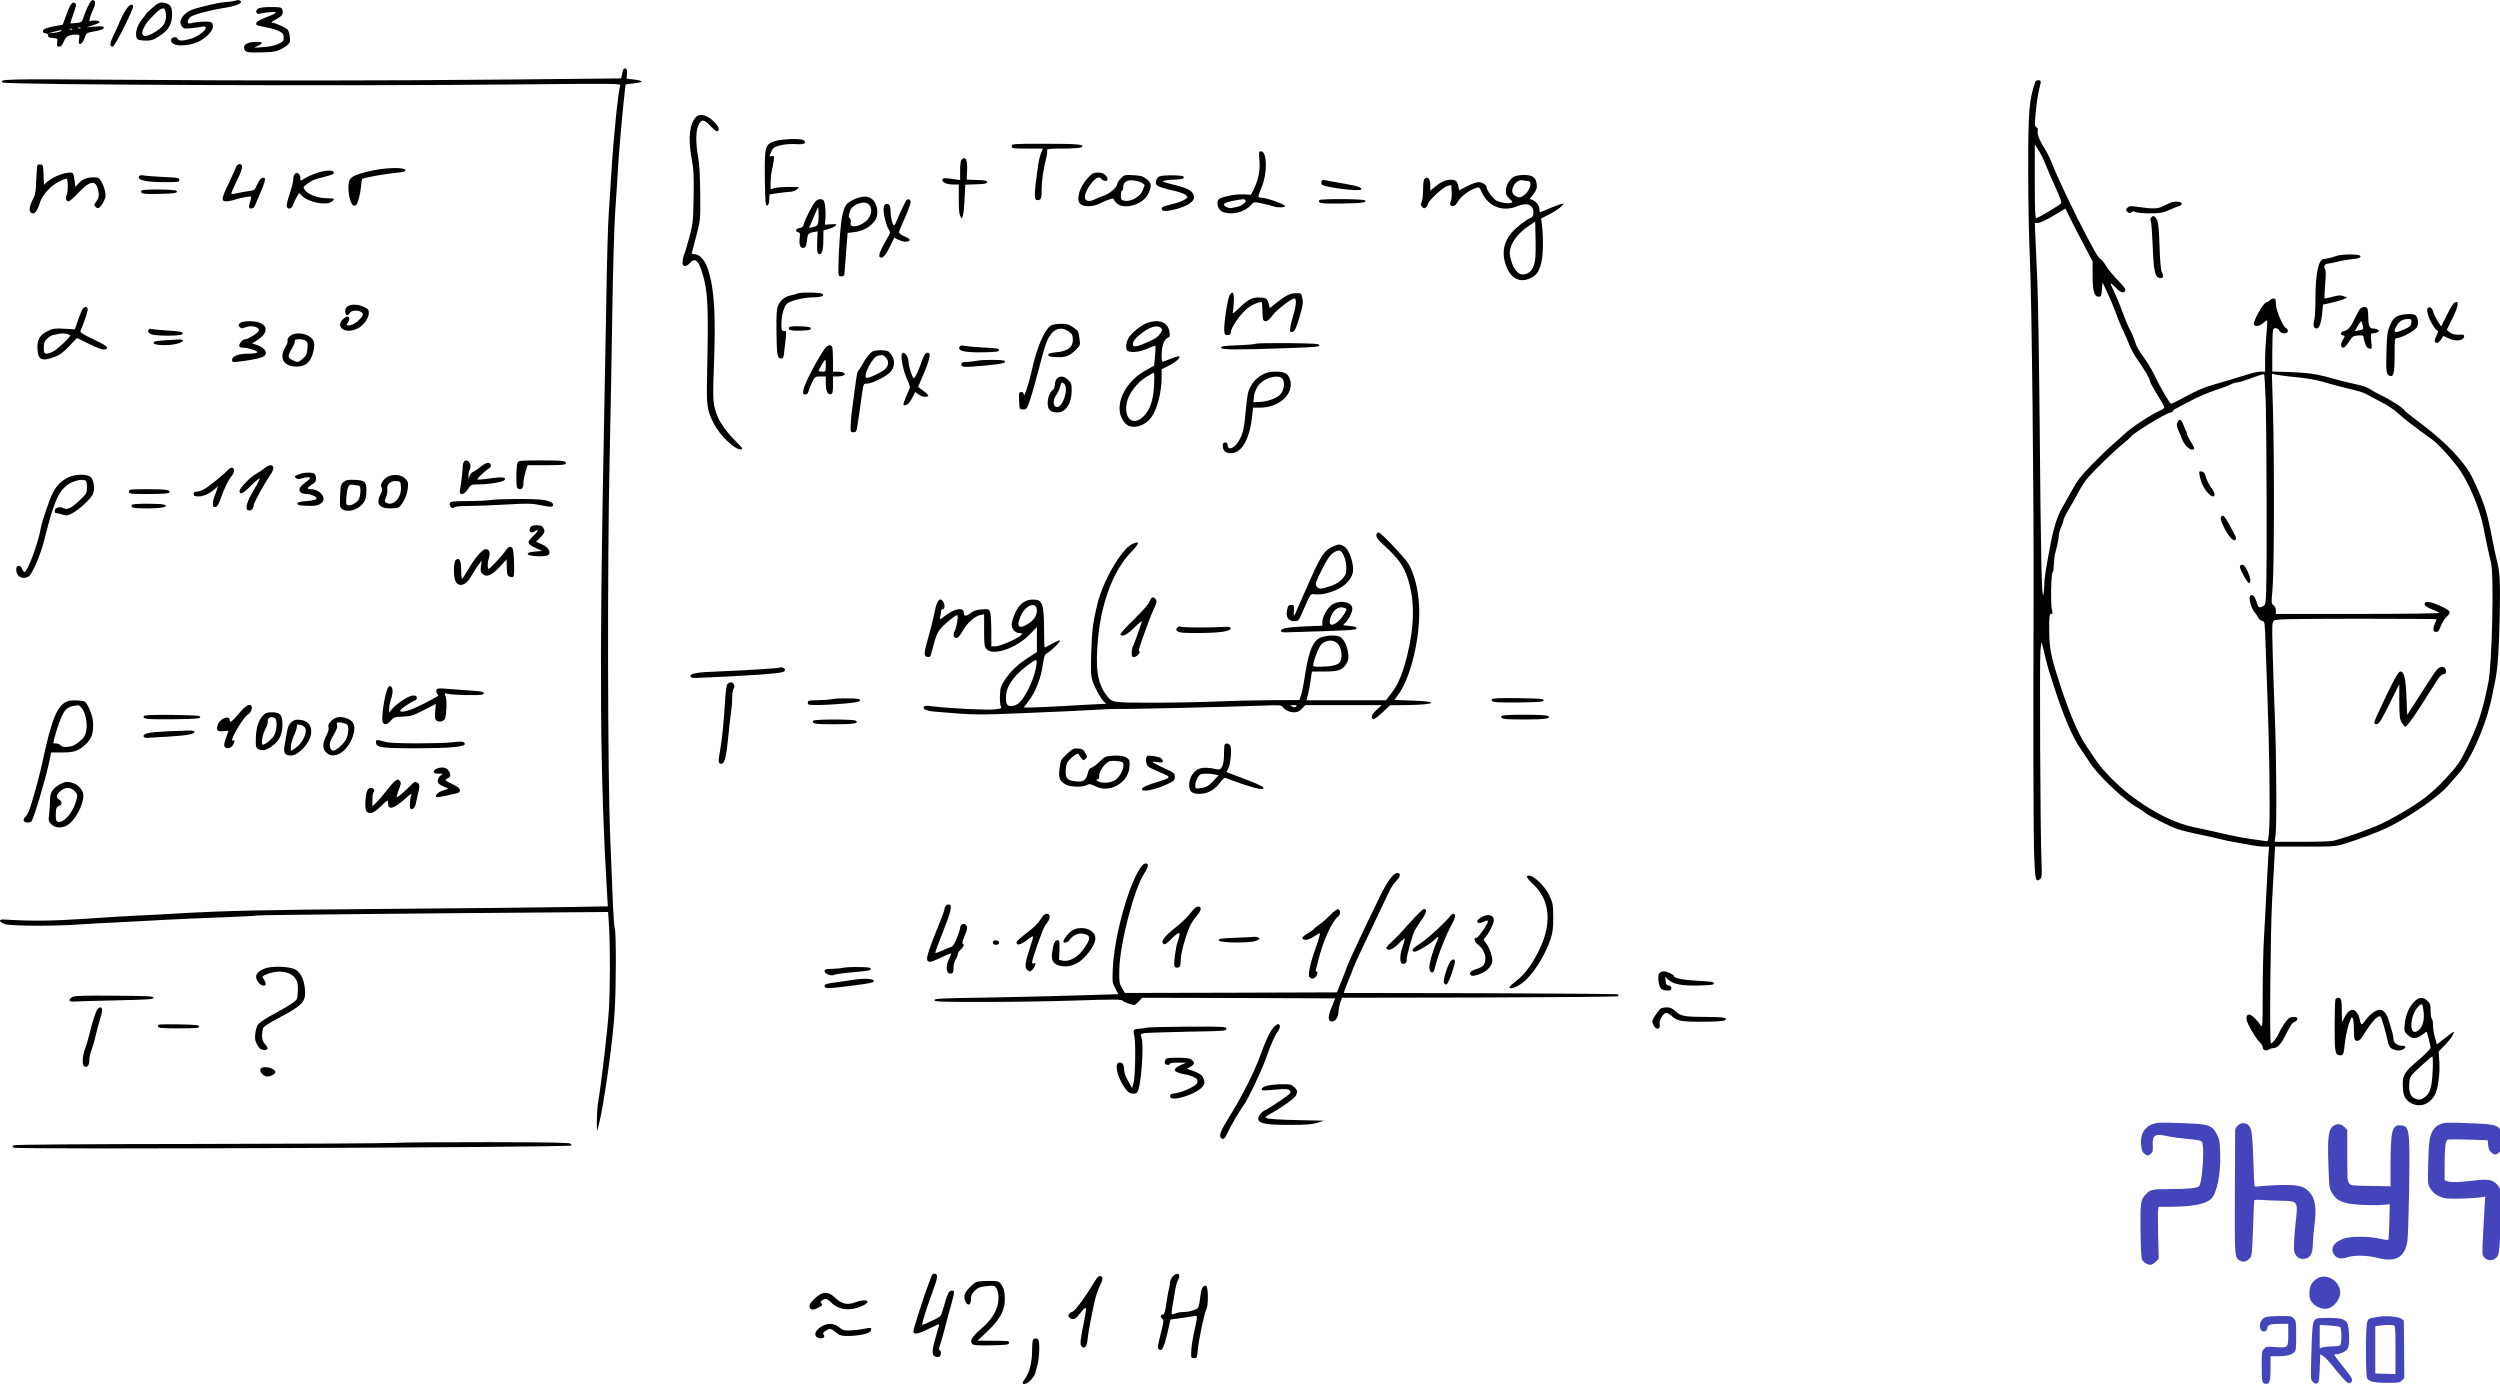 <svg height="1153.872pt" preserveAspectRatio="xMidYMid meet" viewBox="0 0 2084.367 1153.872" width="2084.367pt" xmlns="http://www.w3.org/2000/svg"><g transform="matrix(.1 0 0 -.1 -38.5 1183.872)"><path d="m1143 11828c-16-20-48-89-62-134-13-40-16-42-60-47-25-3-47-4-49-3-1 2 10 37 25 79 20 54 25 79 17 87-22 22-44-4-74-89l-32-88-69-13c-38-7-77-19-86-25-19-14-9-35 16-35 12 0 18-7 17-17-1-14 8-19 39-21 40-3 41-4 37-37-4-30-1-35 17-35 15 0 26 11 37 41 18 44 43 59 100 59 34 0 34 0 28-40-10-63 29-45 51 24 9 28 16 32 71 42 66 12 84 19 84 36 0 7-23 9-72 5l-73-6 50 15c28 9 54 20 59 24 12 12-37 23-65 15-20-7-21-5-15 21 4 16 16 48 27 72 21 45 22 73 3 79-6 2-16-2-21-9zm-86-224c-3-3-12-4-19-1-8 3-5 6 6 6 11 1 17-2 13-5zm-70-10c-3-3-12-4-19-1-8 3-5 6 6 6 11 1 17-2 13-5zm-93-14c-5-5-32-12-59-15l-50-5 50 14c64 18 71 18 59 6z"/><path d="m2335 11830c-16-4-49-8-73-9-23 0-99-15-169-33-107-26-133-37-165-66-41-37-49-73-25-106 12-16 23-18 73-13 32 4 74 9 92 13 81 16-3-75-94-101-67-19-100-19-108 1s-50 15-54-7c-9-48 80-64 189-33 77 22 159 95 159 142 0 26-5 33-26 38-27 7-122 0-161-12-32-9-31 28 2 54 27 21 164 57 293 77 88 14 146 40 121 56-8 5-16 8-19 8-3-1-18-5-35-9z"/><path d="m1657 11775c-31-26-57-51-57-55s-12-20-26-36c-49-55-71-143-42-172 7-7 37-12 68-12 48 0 64 5 117 40 75 49 103 99 103 182 0 63-17 85-71 94-30 5-42 0-92-41zm111-54c5-64-13-97-79-142-95-64-145-49-103 32 18 36 35 57 94 115s84 57 88-5z"/><path d="m1431 11752c-17-26-37-66-45-87-8-22-31-73-51-114-36-73-39-101-10-101 18 0 180 324 170 340-13 21-34 8-64-38z"/><path d="m2535 11766c-26-19-13-51 18-41 12 4 49 9 82 12 76 7 66-6-35-44-48-19-76-35-78-46-4-19-2-20 87-37 36-6 82-20 103-31 32-17 38-24 38-52 0-29-5-36-44-54-28-14-73-24-127-27-84-7-84-7-46 10 49 21 47 34-7 34-65 0-106-17-106-45 0-41 21-47 147-43 106 3 123 7 171 32 30 16 57 39 62 51 8 22 0 81-15 105-9 15-108 60-133 60-9 1 4 12 30 25 54 29 69 50 57 83-8 20-14 22-97 22-58 0-94-5-107-14z"/><path d="m5573 11228-9-43-899-9c-1133-11-2134-11-3315-2-911 7-985 5-941-23 32-20 2870-31 4315-16 806 8 839 7 832-10-17-46-59-461-76-760-6-104-15-246-20-315-6-69-15-395-20-725-6-330-15-816-20-1080-39-1992-33-2834 26-3852l7-111-349-6c-192-4-857-10-1479-15-1056-8-1366-15-1790-40-93-6-231-13-305-16s-272-15-439-27c-278-18-445-20-666-6-28 2-40-1-40-10 0-8 18-20 40-28 48-16 400-19 620-3 77 5 232 14 345 19 113 6 282 14 375 20 94 5 302 14 464 20 161 6 297 13 302 16 8 4 1393 18 2799 28l125 1 7-105c11-179 11-526-1-718-10-156-59-581-91-777-5-33-9-98-9-145l1-85 14 50c41 150 120 709 134 955 12 206 13 645 1 686-5 16-11 99-15 184-3 85-14 342-23 570-22 519-25 2299-5 3175 7 319 17 861 22 1205s16 722 24 840 18 265 21 325c7 135 31 414 50 596 8 75 15 138 15 141s32 9 70 12c39 4 68 11 65 16s-33 12-66 16l-60 7 3 41c2 31-1 41-14 44-13 2-19-7-25-40z"/><path d="m17355 11158c-53-152-60-240-60-743 0-242 6-570 14-730 16-356 34-2019 31-2860-4-1040-2-1920 5-2123 7-202 13-223 51-191 13 10 14 32 10 138-10 219-17 1693-9 1766l8 70 12-40c6-22 17-65 23-95 7-30 20-80 30-110s30-93 45-140c71-225 153-415 217-505 16-22 50-74 77-115 70-108 284-311 396-374 28-16 59-37 70-47 26-23 206-113 265-133 25-8 79-22 120-31 88-18 240-52 290-65 19-4 67-13 105-20 39-6 92-15 118-21 27-5 67-9 89-9h41l-7-97c-3-54-10-188-16-298-5-110-14-279-20-375-5-96-10-303-10-460 0-268-1-283-17-260-30 46-77 90-94 90-30 0-32-36-6-88 34-67 71-124 96-146 11-11 21-28 21-38 0-24 27-34 51-20 10 7 27 12 37 12 31 0 62 30 92 89 56 109 63 119 86 130 32 14 31 41 0 41-13 0-31-3-40-6-19-7-70-81-92-132-16-38-51-82-66-82-12 0-3 931 10 1180 6 102 14 247 18 323l7 137h250c242 0 254 1 336 26 105 32 278 97 346 130 194 93 445 269 521 364 16 19 51 60 79 91 90 99 211 364 263 579 10 42 15 65 42 200 21 104 32 285 37 570 4 274 1 328-27 435-8 32-18 80-51 245-30 156-68 266-151 436-62 128-214 289-415 441-84 63-153 118-153 122 0 13-113 86-185 120-38 19-83 43-98 54-28 19-57 29-142 47-54 12-111 26-160 40-143 41-214 51-377 57l-138 4v162c0 89 3 172 6 183 7 26 39 22 55-7 14-26 69-26 69 0 0 10-7 21-15 24-26 10-85 150-85 201 0 38-3 46-19 46-10 0-24-7-31-15s-18-15-26-15c-26 0-116-159-107-187 8-21 48-14 78 13 15 14 29 23 32 21 2-3 0-56-6-118-6-63-11-158-11-211v-98h-34c-18 0-58-7-87-16-30-9-97-29-149-45s-128-38-169-50c-77-22-130-45-264-118-43-24-80-41-83-39-18 19-92 145-123 212-21 45-58 111-82 145-71 101-78 113-95 166-9 28-27 70-41 95s-43 95-65 155c-22 61-54 136-70 169-16 32-28 60-26 62 3 2 22-14 43-36 41-42 69-51 79-23 5 11-13 35-59 82-36 36-82 91-101 123-20 32-41 58-49 58-26 0-326 598-416 830-7 19-26 55-41 80-49 78-70 130-64 155 4 16 1 27-10 33-14 8-16 21-10 83 9 107 22 198 35 244 15 56 14 65-9 65-11 0-23-6-25-12zm86-693c15-38 52-124 82-190 38-82 52-124 46-132-15-17-192-123-207-123-9 0-12 71-12 308v307l32-50c17-27 44-81 59-120zm329-688 62-118v-107c-1-132 13-187 48-187 23 0 25 4 30 60l5 59 42-89c23-50 56-128 73-175 16-47 43-112 60-145 16-33 38-85 50-116 11-30 45-90 75-132 55-78 95-148 95-167 0-6 19-41 41-78 59-96 79-131 79-141 0-5-17-17-37-26-88-41-239-141-298-197-16-16-59-54-95-85s-115-108-176-170c-91-94-121-131-163-211-29-53-66-119-82-146-41-67-72-166-102-326-37-197-47-261-48-321-1-30-4-65-8-79-13-43-21 323-30 1385-5 561-14 1115-20 1230-5 116-12 272-15 348l-6 137h28c15 0 70 26 127 60l100 60 51-103c28-56 79-155 114-220zm1505-1279c8-243 11-1403 4-1588-4-109-5-115-29-127-31-15-37-11-51 38-13 43-32 64-49 54-22-14 1-106 38-148 8-9 20-27 26-40 6-12 21-23 33-25 20-3 21-10 27-195 4-106 11-307 16-447 15-395 23-941 15-1076-7-116-8-121-28-118-187 25-234 33-447 83-47 10-112 25-145 31-171 35-351 125-549 277-93 71-223 203-271 276-26 39-61 90-76 112-81 114-169 328-268 651-39 128-51 206-51 337 0 110 2 127 16 127 13 0 15 6 8 28-14 49-9 322 7 322 3 0 7 28 8 63 1 34 6 76 11 92 16 57 30 125 30 149 0 14 9 45 20 71s20 53 20 61 19 45 41 82c23 37 60 103 83 147s58 98 77 119c66 75 225 229 287 278 34 28 65 55 70 62 18 32 304 206 337 206 8 0 15 4 15 9s12 16 28 24c15 7 70 37 124 65 53 29 143 67 200 86 56 19 117 41 133 50 17 9 40 16 52 16s53 12 90 26c59 22 113 40 134 43 4 1 10-99 14-221zm205 201c159-15 213-25 355-67 39-11 113-30 165-42s106-30 120-40c14-9 64-36 112-60s110-64 138-89c27-25 67-59 87-74 21-16 67-51 103-78s81-60 100-73c44-30 128-118 208-221 89-113 189-343 222-510 30-154 50-245 63-295 27-100 10-843-22-1005-49-241-84-348-182-550-48-100-73-137-144-215-100-112-181-182-290-254-100-65-266-156-325-177-25-9-70-27-100-39-56-22-187-65-250-81-19-5-138-9-263-9h-228l8 53c11 75 8 650-6 1002-7 165-15 407-18 538-6 226-5 238 13 252 16 12 122 14 687 15 367 0 667-2 667-4s-7-20-16-41c-18-43-13-65 14-65 14 0 24 14 37 48 9 26 30 60 46 75 45 43 39 53-55 96-79 36-126 41-126 13 0-13 17-25 58-42 31-12 61-27 67-31 5-5-296-9-678-9h-687v29c0 18-8 35-20 44-18 13-19 19-8 133 14 147 16 1051 4 1483l-9 314 34-8c19-4 72-11 119-16z"/><path d="m18539 8317c-8-19-6-33 9-68 11-24 25-58 31-75 16-41 57-84 81-84 27 0 25 11-10 67-16 26-30 53-30 60s-4 21-10 31c-5 9-16 34-24 55-17 43-32 47-47 14z"/><path d="m18725 7871c9-51 36-108 69-143 49-54 77-23 33 36-26 35-42 68-55 111-6 20-16 31-31 33-22 3-23 1-16-37z"/><path d="m18907 7534c-12-12-8-34 18-87 35-74 80-126 96-110 10 10 9 19-5 45-80 152-92 169-109 152z"/><path d="m19060 7113c0-24 65-139 76-136 18 4 14 42-11 97-18 40-31 56-45 56-12 0-20-7-20-17z"/><path d="m20719 6270c-18-10-41-44-175-254l-89-138-6 143c-6 162-20 219-50 219-17 0-40-40-120-204-54-112-99-212-99-221 0-11 7-15 23-13 18 2 38 35 104 168l82 165v-145c1-126 4-149 21-177 11-18 24-33 30-33 5 0 29 27 52 60 38 52 71 103 213 327 19 31 39 49 53 51 19 3 23 9 20 30-3 29-30 39-59 22z"/><path d="m6187 10862c-53-58-66-174-37-336 19-104 21-148 18-335-4-206-6-221-37-335-17-66-35-124-38-129-11-17-21-79-16-93 8-21 33-17 59 11 43 47 70 27 102-75 50-160 55-269 42-870-5-244 0-283 55-390 56-109 183-228 233-218 13 3 3 17-39 58-115 114-168 200-190 309-9 48-10 120-3 295 18 467 6 668-48 839-25 76-70 127-114 127-17 0-24 4-21 13 2 6 20 71 38 142 34 130 34 131 32 345-1 146-6 244-17 304-22 125-21 227 4 276 25 48 45 45 106-19 35-36 46-43 56-33 17 17-8 58-62 100-48 37-97 43-123 14z"/><path d="m6845 10662c-82-28-86-42-83-312 3-192 5-225 18-225 11 0 16 13 18 46l3 47 75 11c41 6 87 11 102 11s38 9 52 20c25 20 25 20-65 20-50 0-105-4-123-9l-32-10v57c0 31 4 73 9 92s12 57 16 84c6 46 5 48-14 43-25-6-25-2-3 42 15 30 25 36 77 49 34 8 89 12 127 9 68-4 90 7 65 32-17 17-183 12-242-7z"/><path d="m8820 10620c0-19 7-20 130-20h130l-15-37c-9-21-20-67-25-103-36-260-36-290-1-290 25 0 31 19 31 92 0 67 13 160 37 255 8 34 12 67 8 72-4 8 37 11 132 11 76 0 145 5 153 10 36 24-22 30-297 30-276 0-283 0-283-20z"/><path d="m10885 10571c-3-6-3-37 0-68 9-74-7-158-42-231l-28-57-65 3c-57 3-137-11-192-33-40-16-24-98 24-114 77-27 175-3 231 56 27 30 27 30 91 16 35-7 76-17 91-23 38-14 108-13 103 2-5 14-151 67-189 67-14 1-28 4-32 7-3 3 8 38 25 76 49 116 50 289 1 305-6 2-14-1-18-6zm-117-400c17-10-28-49-67-57-14-3-34-7-45-9-26-5-66 12-66 29 0 13 46 27 130 40 14 2 27 4 30 4 3 1 11-2 18-7z"/><path d="m8402 10508c-7-7-12-43-12-91v-80l-52 8c-82 12-92 11-96-6-4-21 39-39 93-39h44v-119c-1-77 3-126 11-142l13-23 10 24c5 14 12 78 14 142l6 117 91 3c73 2 91 6 91 18s-17 16-85 18l-85 3 3 75c5 89-13 125-46 92z"/><path d="m696 10458c-3-7-6-63-9-124-3-99-7-118-32-166-32-61-30-108 5-108 21 0 39 28 60 95 19 59 90 137 154 168 30 15 60 27 65 27 14 0 15-115 1-140-12-23-3-50 17-50 8 0 46 33 84 74 101 108 151 107 166-2 4-31 0-46-18-71-21-29-22-32-6-48 20-21 39-7 68 49 16 32 18 44 9 85-6 26-20 62-31 80-18 29-26 33-64 33-57 0-91-14-125-50l-27-29-6 50c-3 27-9 54-12 59-19 31-161-15-222-72l-22-21-3 84c-3 79-4 84-26 87-12 2-24-3-26-10z"/><path d="m2354 10448c-4-12-31-72-60-133-63-129-67-155-24-155 16 0 49 6 72 14 24 8 65 18 92 22 48 7 49 6 42-17-20-71-19-79 3-79 13 0 25 9 31 23 5 12 28 66 51 120 27 63 38 102 32 108-17 17-42-2-64-51-21-47-23-49-73-55-28-3-70-11-94-17-23-6-45-8-48-5s17 52 46 109c51 105 56 138 20 138-10 0-22-10-26-22z"/><path d="m3485 10416c-171-39-195-56-195-138 1-101 32-175 62-150 17 13 35 80 43 156 3 33 7 61 9 63 8 9 201 44 276 50 66 6 85 11 85 23 0 25-159 23-280-4z"/><path d="m3045 10402c-33-9-82-29-108-44l-47-27v23c0 13-7 29-15 36-22 19-45-5-45-46 0-19-14-74-30-123-17-49-28-96-24-105 11-28 42-19 53 17 6 17 20 47 31 64l19 33 24-24c53-53 198-83 245-50 35 24 27 30-40 30-73 0-158 32-182 70-15 22-14 24 17 47 45 34 62 41 150 62 58 15 77 23 75 35-4 21-51 22-123 2z"/><path d="m9457 10358c-70-75-103-182-66-219 27-27 106-26 161 2 62 31 118 50 118 38 0-5 11-21 25-34 59-59 218-13 262 75 33 67 30 94-14 127-30 23-48 28-109 31-71 4-75 3-104-26-16-17-30-38-30-47 0-25-62-81-106-95-21-7-56-21-78-32-49-25-86-18-86 18 0 32 30 90 69 132 33 35 52 40 71 17 7-8 21-15 31-15 25 0 24 25-1 50-14 14-33 20-62 20-35 0-46-6-81-42zm451-45c13-8 22-17 20-21s-10-24-18-45c-18-48-100-93-149-82-28 6-31 10-31 46 0 21 5 39 10 39 6 0 10 13 10 29 0 43 33 63 90 55 25-3 55-13 68-21z"/><path d="m1545 10370c-20-32 56-50 206-50 120 0 129 1 129 19 0 17-11 19-127 24-71 3-144 9-164 12-24 5-39 3-44-5z"/><path d="m10052 10368c-26-13-39-52-23-71 12-15 51-28 158-52 39-9 79-25 88-35 15-17 14-19-17-38-18-11-68-28-110-38-62-14-78-22-78-36 0-23 40-24 124-2s146 62 146 94c0 50-36 75-155 105-54 13-100 27-103 29-7 8 38 16 108 18 50 2 65 6 65 18s-18 15-90 17c-50 1-100-3-113-9z"/><path d="m13010 10367c-37-19-70-74-70-119 0-31 6-45 31-67 30-28 30-28 8-34-25-7-70 0-111 15-27 10-88 89-88 113 0 21-36 45-68 45-17 0-60-15-96-34l-65-34-7 32c-9 44-22 56-60 56-45 0-81-15-131-56l-43-35v44c0 52-20 77-45 57-11-9-15-33-15-91 0-43-5-90-12-104-9-21-9-29 5-42 13-13 19-14 31-3 9 7 16 19 16 27 0 25 126 141 162 151l33 8 3-58c2-31-1-66-6-75-5-10-7-24-5-30 8-23 42-14 57 16 25 48 100 106 163 125 19 6 25 1 42-38 56-122 177-168 301-115 76 33 130 9 130-55 0-25-6-35-24-44-46-21-124-83-161-127-70-86-82-184-35-292 39-90 113-123 194-84 53 26 71 51 91 128 16 60 19 214 6 314l-7 56 72 37c39 20 82 48 95 63l24 26-30-7c-16-4-60-21-97-37-36-16-69-29-72-29s-6 10-6 23c0 30-26 66-56 77l-24 10 31 42c26 36 30 49 26 83-8 56-35 75-106 75-31 0-67-6-81-13zm111-37c45 0 23-81-31-120-27-19-35-21-61-10-37 16-46 48-24 89 18 35 49 53 80 46 11-3 27-5 36-5zm53-702c-17-51-50-78-97-78-36 0-74 48-93 117-15 53-15 68-4 108 17 59 74 129 148 178l57 39 3-158c2-124-1-168-14-206z"/><path d="m11403 10324c-3-8-1-20 4-25 22-22 308-58 325-41 15 15-25 30-127 47-44 8-104 19-134 24-66 13-60 14-68-5z"/><path d="m1565 10250c-16-26 15-32 148-28 129 3 160 8 143 26-13 13-283 15-291 2z"/><path d="m7503 10175c-62-29-76-49-96-135-14-62-30-283-32-435 0-68 1-70 25-70 22 0 25 5 27 40 1 22 8 104 14 181l11 141 53 6c90 9 175 68 191 133 11 45-3 105-32 135-35 37-88 38-161 4zm131-47c21-30 20-66-4-105-23-38-91-75-128-71-23 3-27 7-24 32 2 16-2 32-9 37-10 6-10 16 0 48 9 31 21 46 49 61 51 27 97 26 116-2z"/><path d="m7183 10158c-24-26-87-150-97-190-4-19-13-28-33-30-32-4-43-27-15-35 17-4 19-11 15-43-8-59 3-92 30-88 19 3 23 11 29 57 7 61 11 66 57 75l33 6-3-63c-4-106-1-127 20-127 22 0 31 40 31 136v61l45 13c24 7 50 19 57 27 11 13 6 15-39 12l-50-4 4 60c2 33 0 80-4 105-7 38-12 45-34 48-16 2-32-5-46-20zm27-115c0-80-4-88-48-98l-33-7 20 44c10 23 27 62 37 86 9 23 19 42 21 42 1 0 3-30 3-67z"/><path d="m7945 10172c-9-6-57-106-88-184-6-16-15-28-19-28-11 0-28 69-28 115 0 49-11 68-36 63-13-2-20-13-22-38-4-38 22-143 44-178 14-21 12-27-21-83-49-84-67-131-56-142 20-20 48 7 84 82l38 78 39-19c39-20 90-19 90 2 0 5-20 18-45 29s-45 25-45 31c0 7 23 64 51 126 28 63 49 122 47 131-4 19-19 26-33 15z"/><path d="m11385 10170c-16-26 17-31 193-28 170 3 206 8 188 26-13 13-373 15-381 2z"/><path d="m18480 10148c-14-6-42-19-63-30-44-21-81-22-194-6-75 11-85 10-100-5-16-16-16-18-1-34 14-13 20-14 32-4 11 9 20 10 35 2 11-6 64-11 119-11 86 0 108 4 158 26 33 15 70 30 84 33 14 4 25 14 25 22 0 18-60 22-95 7z"/><path d="m18321 10026c-8-9-9-20-4-28 4-7 11-92 15-188 9-246 20-290 70-290 21 0 23 21 6 53-7 13-14 96-18 212-4 136-10 198-20 219-18 35-33 42-49 22z"/><path d="m19880 9709c-19-6-49-14-66-20-17-5-40-9-52-9-46 0-72-120-72-331 0-79-4-160-10-179-12-43-5-70 20-70 23 0 39 46 47 137l6 62 71 16c39 9 85 22 101 29l30 14-30 11c-24 10-41 9-92-5-35-9-65-15-67-13s0 55 5 118c7 77 6 117-1 126-14 17-2 45 20 45 10 0 46 7 81 16 34 9 92 19 128 22 49 5 66 11 66 22 0 12-16 15-75 17-41 1-91-3-110-8z"/><path d="m7030 9391c-8-5-31-11-51-15-48-8-88-40-107-85-12-29-15-74-13-226 2-192 7-215 41-215 14 0 19 11 23 53 3 28 9 80 13 115 6 59 6 62-15 62-19 0-21 6-21 50 0 73 19 150 44 175 26 26 143 55 225 55 64 0 96 14 71 30-18 12-189 13-210 1z"/><path d="m10637 9378c-17-26-50-247-45-299 3-29 7-34 28-34 20 0 26 6 28 29 5 38 67 130 125 183 37 34 95 63 130 63 4 0 7-29 7-64s3-71 6-80c11-29 42-17 76 30 33 46 158 144 185 144 19 0 16-54-8-135-12-39-24-87-26-108-5-36-3-38 17-35 19 3 28 19 58 118 29 98 33 121 26 160-9 45-9 45-56 44-48 0-83-18-175-91l-42-34-6 28c-11 51-20 58-73 61-65 4-100-14-175-87-49-47-57-52-53-31 3 14 7 54 8 89 3 70-10 89-35 49z"/><path d="m20844 9312c-6-4-33-49-59-101l-47-94-29 44c-15 24-31 56-34 70-8 36-32 56-47 41-9-9-9-23 0-58 13-48 66-134 82-134 5 0 0-18-11-40-21-40-19-60 6-60 11 0 34 26 50 57 1 2 19-6 40-17 64-33 135-23 135 17 0 8-9 13-22 12-48-4-77 2-99 20l-24 19 49 100c52 106 56 155 10 124z"/><path d="m3293 9290c-24-10-37-39-27-64 8-22 21-20 36 4 20 32 109 21 108-13-1-22-55-74-89-85-42-15-58-6-35 19 16 18 14 49-4 49-21 0-62-43-62-64 0-53 70-72 142-38 51 23 98 86 98 129 0 30-5 36-42 53-46 21-89 24-125 10z"/><path d="m1066 9248c-8-18-24-61-36-94l-21-61-89 5c-77 4-94 2-134-18-67-32-91-71-89-143 3-98 34-115 140-75 45 16 73 36 124 90l66 69 84-42c95-47 134-60 155-52 31 12 8 30-102 83-89 42-113 57-108 70 34 80 65 174 60 185-9 26-36 16-50-17zm-118-194c12-4 22-9 22-13 0-16-116-123-147-136-63-26-73-22-73 34 0 39 5 53 27 75 14 14 36 28 47 31 12 2 30 6 41 8 32 7 58 7 83 1z"/><path d="m20067 9268c-9-7-27-38-41-68-37-81-62-114-92-120-34-6-43-29-16-37 20-5 20-5 0-39-21-36-19-64 6-64 7 0 28 22 45 49 29 45 35 49 76 53 35 2 45 0 45-12 0-8 7-33 14-55 10-28 21-41 36-43 22-4 22-2 15 62-6 64-6 66 17 66 13 0 30 5 38 10 13 9 13 11 0 20-8 5-27 10-41 10-30 0-39 26-39 105 0 24-3 50-6 59-7 19-34 21-57 4zm17-140c7-37 8-36-33-44l-33-7 23 41c13 23 27 42 30 42 4 0 9-14 13-32z"/><path d="m20370 9201c-27-14-41-32-59-77-22-52-25-78-29-212-5-166-1-196 25-206 35-14 43 20 43 171 0 135 1 143 20 143 38 0 150 62 166 91 15 29 11 72-9 97-15 19-116 15-157-7zm120-43c0-34-11-45-64-67-79-35-94-25-56 37 22 35 49 50 93 51 22 1 27-3 27-21z"/><path d="m2385 9144c-15-15-15-18-1-32 12-13 20-13 41-4 51 23 127 6 118-27-4-18-91-71-115-71-19 0-48-32-48-53 0-12 9-17 31-17 16 0 53-7 80-16 63-21 48-34-39-34-79 0-132-21-132-51 0-20 3-21 53-16 82 10 159 24 195 37 59 22 37 76-43 103l-38 13 46 29c74 47 88 102 35 135-43 26-158 28-183 4z"/><path d="m9947 9145c-42-14-120-76-148-116-21-30-32-89-19-109 16-26 106-19 174 13 32 15 61 25 64 23 2-3 1-41-3-85l-7-80-76-43c-191-108-273-327-164-440 52-55 166-25 221 59 48 72 81 207 81 330v63l58 29c58 29 100 66 89 78-6 5-40-6-129-42-16-6-18 0-18 49 0 76 19 132 48 146 21 9 23 15 17 53-12 80-86 109-188 72zm117-40c13-14 13-19-7-49-17-26-42-43-104-70-89-39-123-45-123-20 0 26 17 49 66 89 71 58 139 78 168 50zm-57-477c-6-125-33-206-87-260-87-87-168-20-140 115 14 72 86 166 160 212 30 19 59 35 64 35s6-45 3-102z"/><path d="m9152 9127c-55-26-124-185-167-387-20-94-63-223-64-192-1 15-7 22-21 22-19 0-21-5-18-72 3-73 3-73 33-73 28 0 32 5 53 65 13 36 43 139 67 230 63 241 70 262 99 313 42 71 108 85 169 36 22-16 27-29 27-64 0-62-42-94-137-103-51-5-68-11-68-22s14-16 55-18c86-5 116 5 167 53 45 44 46 45 39 95-9 69-11 72-58 103-33 21-53 27-98 26-30 0-66-5-78-12z"/><path d="m6965 9110c-14-23 13-31 96-28 67 2 84 6 84 18s-18 16-87 18c-56 2-89-1-93-8z"/><path d="m1627 9094c-14-14-7-31 18-42 31-15 234-16 255-2 27 18-6 27-118 33-59 3-116 9-127 12s-24 3-28-1z"/><path d="m2825 9050c-28-11-48-37-42-53 3-7-6-31-19-53-52-86-19-154 78-161 88-7 139 37 158 136 7 40 7 60-3 80-22 48-114 75-172 51zm110-53c15-11 17-23 13-68-5-45-11-57-39-81-39-33-41-33-85-12-41 20-42 35-5 98 16 27 27 55 24 63-7 18 67 18 92 0z"/><path d="m1755 9001c-71-5-90-9-90-21 0-23 142-26 207-4 52 17 51 36-2 32-14-1-65-4-115-7z"/><path d="m10856 8973c-4-4-71-10-149-13-117-4-142-8-142-20 0-18 115-19 550-4 229 8 270 11 270 24s-37 15-261 18c-143 1-264-1-268-5z"/><path d="m7262 8933c-70-101-170-295-179-346-5-33-3-37 16-37 14 0 23 8 27 28 4 15 18 48 31 75 23 46 25 47 68 47h45v-58c0-64 17-99 44-89 13 5 16 21 16 77v70h38c20 0 44 5 52 10 13 9 13 11 0 20-8 5-32 10-52 10h-38v94c0 52-3 101-6 110-9 25-41 19-62-11zm8-143c0-49-1-50-30-50-16 0-30 3-30 7 0 9 50 93 55 93 3 0 5-22 5-50z"/><path d="m8384 8945c-14-35 57-48 226-43 85 2 105 6 105 18s-23 16-125 21c-69 3-142 10-162 14-31 6-39 4-44-10z"/><path d="m7664 8910c-23-9-62-58-89-110-10-18-23-40-30-47-13-13-15-22-35-173-6-47-15-114-20-150s-11-94-12-130c-3-63-2-65 22-65 22 0 26 5 33 50 14 88 25 168 38 263 13 91 13 92 40 92 46 0 174 65 203 103 41 53 31 121-22 165-18 13-96 15-128 2zm106-52c24-26 26-56 4-87-20-29-155-94-168-81-24 24 53 169 96 182 39 10 46 9 68-14z"/><path d="m7904 8886c-11-27 14-147 44-210 22-48 27-67 19-81-5-10-20-44-33-76-21-55-21-59-5-59 22 0 42 22 68 73l19 38 26-20c27-21 72-28 82-12 3 4-15 23-39 40-25 18-45 34-45 35 0 2 15 37 33 77 47 103 72 188 60 200-19 19-42-3-59-54-29-88-64-161-73-151-13 14-41 105-41 133 0 51-43 102-56 67z"/><path d="m8525 8830c-16-4-51-8-77-9-41-1-48-4-48-21 0-24 19-25 200-9 136 12 184 24 159 40-17 10-191 10-234-1z"/><path d="m10905 8712c-59-32-105-96-117-161-5-25-13-93-18-151-10-126-23-181-56-237-37-64-94-84-94-33 0 13-7 20-20 20-15 0-20-7-20-29 0-40 24-61 67-61 91 0 158 117 178 313l7 67h58c161 0 286 115 251 232-16 53-43 68-121 68-52 0-75-6-115-28zm169-28c30-29 17-109-23-142-34-28-102-51-158-54l-58-3 4 40c5 58 36 111 80 139 58 37 129 46 155 20z"/><path d="m9197 8682c-10-10-17-32-17-49s-7-36-16-44c-27-22-44-66-44-113 0-54 24-76 83-76 67 0 117 76 117 180 0 55-3 65-29 91-34 33-70 37-94 11zm61-44c38-38-10-193-59-193-36 0-39 55-6 103 14 21 28 52 32 70 7 34 14 39 33 20z"/><path d="m4252 7988c-5-7-10-31-10-53-1-33-14-143-22-180-11-50 32-47 66 5 27 40 27 40 91 40 85 0 200 20 214 36 19 23-18 28-106 16-44-7-92-12-106-12-22 0-21 3 21 43 25 23 54 47 65 53 23 13 14 44-14 44-10 0-38-15-60-34-23-19-50-38-61-41-10-3-23-18-29-33l-9-27-1 27c-1 15 4 39 11 53 21 46-21 98-50 63z"/><path d="m4700 7981c-11-21-14-179-4-205 3-9 14-16 24-16 21 0 30 19 30 62 0 17 8 55 17 85l17 53h147c161 0 186 4 168 26-9 11-52 14-200 14-176 0-189-1-199-19z"/><path d="m2593 7937c-15-13-49-35-74-50-54-31-141-123-137-145 6-31 26-21 91 43 36 36 70 65 76 65s-15-42-45-92c-61-100-79-163-50-174 22-8 46 13 46 41 0 21 86 176 146 266 42 62 5 93-53 46z"/><path d="m2284 7919c-28-31-149-130-192-156-21-13-49-23-64-23-21 0-28-5-28-20 0-17 7-20 41-20 42 0 91 23 138 64l23 21-7-25c-4-14-14-40-21-59-8-18-14-47-14-63 0-24 4-29 21-26 16 2 27 20 45 73 32 90 61 149 91 186 41 49 10 96-33 48z"/><path d="m2905 7893c-11-3-31-10-44-15-21-8-23-11-10-23 11-12 22-13 49-5 42 12 70 13 70 2 0-5-20-22-45-40-65-46-55-92 20-92 14 0 40-7 57-16 44-23 23-37-64-43-56-5-73-10-73-21 0-12 16-16 70-18 82-4 109 2 135 28 40 40-21 110-95 110-35 0-31 14 10 39 27 16 35 27 35 49 0 15-5 33-12 40-12 12-65 14-103 5z"/><path d="m951 7857c-57-29-96-68-126-128-29-56-90-237-100-294-22-126-111-365-136-365-5 0-14 11-19 25-14 36-50 34-50-3 0-59 50-89 102-61 30 16 100 179 132 304 79 319 118 410 201 466 41 28 109 45 138 33 13-5 17-19 17-57 0-48-3-53-54-103-69-67-109-89-137-74-33 18-73 9-77-17-2-16 2-23 14-23 10 0 33-5 51-12 29-10 39-9 76 9 56 27 161 124 177 163 18 44 7 120-20 142-33 27-132 24-189-5z"/><path d="m3612 7861c-40-26-60-65-45-89 8-13 6-26-8-52-42-77-14-120 77-120 29 0 59 3 68 6 29 11 74 97 80 155 6 50 5 60-17 84-32 38-107 45-155 16zm116-86c5-89-69-163-126-126-11 7-11 15 2 45 9 21 13 49 10 65-8 40 28 73 76 69 35-3 35-4 38-53z"/><path d="m3250 7821c-16-13-25-30-26-53-1-18-2-53-4-78-1-25-1-53-1-62 3-53 90-65 154-21 51 35 67 69 67 141 0 75-12 86-99 90-54 2-71-1-91-17zm126-31c20 0 18-89-2-118s-68-54-90-45c-14 5-16 16-10 76 8 84 19 101 59 93 16-3 36-6 43-6z"/><path d="m1460 7740c0-19 7-20 164-20 110 0 167 4 172 11 14 23-24 29-178 29-151 0-158-1-158-20z"/><path d="m4470 7669c-25-4-109-8-186-8-123-1-143-3-148-18-9-23 20-51 36-35 8 8 47 12 113 12 55 0 196 5 313 12 194 11 220 10 298-6 63-13 89-15 97-7 18 18-13 40-72 51-62 12-384 11-451-1z"/><path d="m1485 7630c-15-24 12-30 126-30 123 0 187 14 144 31-30 11-263 11-270-1z"/><path d="m4812 7448c-18-18-15-48 6-48 10 0 23 5 30 12 6 6 15 8 19 4s-12-24-35-45c-58-54-55-67 23-103l50-23-60-5c-44-4-60-9-60-20 0-21 156-27 174-7 21 26-4 65-57 88l-48 21 38 38c38 38 41 54 15 88-12 15-79 16-95 0z"/><path d="m11867 7393c-17-17-3-46 40-85 135-121 182-187 218-301 57-179 53-395-10-643-39-153-76-239-134-311l-41-53h-331-331l7 28c10 34 23 103 31 165l7 47h104c119 0 149 11 183 65 18 30 21 43 15 88-9 65-36 119-68 136-40 21-145 11-184-18-52-39-83-130-113-336-7-44-18-101-26-126l-15-47-249-1c-138-1-339-6-447-11-109-5-342-10-518-10-349 0-346 0-393 60-78 101-97 226-71 486 29 301 133 567 277 712 71 72 73 98 3 63-89-46-239-305-286-496-38-157-46-218-52-411-5-156-3-188 12-235 21-63 79-164 103-179 14-8 12-9-13-10-16 0-145-7-285-15s-283-15-317-15h-63l36 47c64 83 107 192 125 318 10 68 14 77 43 94 42 27 113 101 96 101-7 0-37-13-67-30-29-16-55-30-58-30s-5 64-5 143c-1 223-13 257-92 257-50 0-91-21-121-62-29-40-57-114-57-151 0-34 32-67 66-67 23 0 25-2 14-15-22-27-176-95-214-95h-36v129c0 71-5 142-10 157-10 25-13 26-69 22-45-3-68-11-95-32-38-29-56-27-56 5 0 46-73 36-149-22-49-37-53-39-48-17 4 12 7 33 7 46s6 22 15 22c19 0 20 40 1 66-26 34-49 7-67-82-18-86-40-172-70-277-11-37-17-77-14-87 7-22 44-27 49-7 2 6 9 32 16 57 27 103 35 124 62 161 26 36 126 119 143 119 12 0-2-95-19-129-18-34-12-61 14-61 12 0 31 22 54 63 38 66 101 121 149 129l27 5v-132c0-116 2-136 19-156 51-63 247 3 362 121l59 61v-105-104l-66-42c-87-55-147-111-198-185-36-54-41-67-44-131-2-40 1-80 7-92 10-19 7-21-57-28-67-7-390 10-512 26-48 7-66 6-72-3-13-20 20-35 85-41 351-30 349-29 769-12 227 9 481 21 563 26 83 6 175 9 205 8 61-3 969 18 1207 28 123 5 153 3 160-8 16-27 58-48 96-48 30 0 45 7 67 30l28 30h319 318l-43-40c-42-37-52-68-26-77 6-2 40 23 75 56l64 60 130 1c256 3 292 31 48 38l-143 5 34 46c107 147 187 493 172 747-7 131-41 262-89 344-28 47-230 260-248 260-3 0-9-3-12-7zm-2837-644c0-44-25-81-76-113-79-50-100-17-52 81 42 84 128 105 128 32zm2517-288c27-39 31-115 8-144-17-24-72-36-158-37-67 0-67 0-61 28 13 60 47 141 67 160 46 42 113 39 144-7zm-2532-222c-20-80-74-192-115-241-21-25-42-39-67-44-51-10-66 13-60 88 8 91 80 183 212 273 38 25 40 26 43 7 2-11-4-48-13-83zm2177-291c-8-8-17-8-34 0-22 10-21 11 12 11 26 1 31-2 22-11z"/><path d="m11494 7280c-74-35-98-74-223-360-40-91-79-178-86-195-15-30-15-30-12 20 2 47 1 50-23 50-21 0-26-6-34-42-12-59 10-93 60-93 34 0 36 2 65 68 78 176 65 159 117 155 68-7 196 38 244 85 53 51 71 92 63 150-10 77-44 151-76 167-36 19-45 18-95-5zm95-75c13-29 21-65 21-100 0-49-4-59-34-93-24-27-53-44-99-60-81-27-99-28-116 0-12 19-7 32 45 137 44 87 68 122 93 139 50 32 66 29 90-23z"/><path d="m4603 7251c-10-16-47-60-83-98-65-68-65-68-68-38-2 16 1 47 8 68 15 49 6 77-26 77-28 0-94-78-150-177-20-35-40-65-45-69-5-3-9 27-9 69 0 82-15 112-45 87-19-15-21-136-3-175 26-58 92-37 134 43 13 23 37 61 54 85l31 42-6-46c-5-36-3-49 10-62 35-36 79-18 152 61l52 57 1-60c0-33 4-65 8-71 11-17 41-24 48-12 11 18 4 221-8 235-17 21-35 15-55-16z"/><path d="m9971 6827c-8-23-53-75-131-152-66-64-118-121-114-126 14-24 53-5 118 59 38 37 65 58 61 47s-18-54-32-95-32-87-39-102c-8-15-14-43-14-63 0-27 4-35 18-35 23 0 62 41 46 47-11 4-2 32 79 253 11 30 31 79 45 109 19 40 23 57 15 70-18 29-40 24-52-12z"/><path d="m11490 6796c-40-27-80-99-80-144v-30l-127-5c-159-7-218-17-218-37 0-12 13-15 60-13 534 16 570 18 570 33 0 11-15 16-59 20-58 5-58 5-36 25 29 26 60 88 60 119 0 57-105 77-170 32zm120-32c8-9-34-76-67-105-63-55-92-29-57 51 20 45 60 72 94 64 14-3 27-8 30-10z"/><path d="m10200 6605c-12-15-12-19 5-31 14-11 57-14 179-13 173 1 261 14 261 39 0 12-11 14-50 12-114-7-341-6-361 1-14 6-25 3-34-8z"/><path d="m6887 6273c-7-6-274-23-502-32-198-7-252-17-242-44 2-7 19-11 38-11 436 18 682 35 732 50 23 7 22 30-2 37-11 3-22 3-24 0z"/><path d="m6450 6135c-8-10-16-69-21-158-9-161-25-310-43-412-15-80-12-97 17-93 25 4 38 61 56 243 6 66 16 150 21 187 6 37 10 93 10 125 0 33 5 64 11 70 16 16 1 53-20 53-10 0-24-7-31-15z"/><path d="m3606 6068c-22-71-40-210-32-242 9-36 38-33 70 5 25 29 31 31 100 33 66 2 82 7 174 54l101 52-6-63c-4-50-2-65 11-76 20-17 61-7 71 16 13 36 18 151 6 183-10 31-10 32 12 25 36-12 280-17 297-6 26 18 0 26-98 32-53 4-139 10-189 14-81 7-93 6-99-9-3-9-1-23 6-31 7-9 11-16 9-18-169-97-286-145-315-129-9 5 7 21 49 50 34 23 68 42 75 42 6 0 12 9 12 20 0 16-7 20-31 20-35 0-142-70-178-116l-21-27v35c0 19 7 55 16 81 19 55 15 101-8 105-12 2-20-11-32-50z"/><path d="m7325 6010c-16-4-69-8-117-9-81-1-88-3-88-21 0-19 6-20 93-19 50 0 148 6 217 12 99 10 125 15 125 27s-18 15-100 16c-55 1-113-2-130-6z"/><path d="m12825 6009c-16-25 19-29 221-27 178 3 209 5 209 18s-31 15-212 18c-147 2-214-1-218-9z"/><path d="m950 5993c-87-33-133-142-210-503-22-103-61-250-102-380-11-36-30-72-41-81-12-10-18-23-14-33 7-19 50-21 65-3 20 24 115 344 147 492l17 80h92c105 0 140 14 203 76 44 43 58 90 54 178-3 50-43 150-68 169-17 12-114 16-143 5zm120-63c30-42 45-124 34-184-8-41-17-55-56-89-37-31-58-41-96-45-36-3-51 0-61 12-7 9-24 16-37 16s-24 2-24 4c0 24 44 166 67 216 34 75 54 89 140 99 6 0 21-12 33-29z"/><path d="m2377 5890c-59-70-77-83-77-55 0 44-82 13-99-37-17-47-5-61 46-55 23 2 43 3 43 1s-9-26-20-55c-11-28-18-60-15-70 9-26 50-24 69 3 18 25 21 53 6 43-5-3-10-2-10 4 0 33 100 195 131 212 22 11 39 47 32 67-12 30-50 10-106-58z"/><path d="m2577 5872c-36-38-56-99-59-187-3-81 2-92 47-100 23-5 42 2 80 27 66 44 95 100 95 186 0 80-19 102-88 102-40 0-53-5-75-28zm97-18c25-9 22-108-5-150-17-29-74-74-93-74-16 0-4 82 19 125 14 26 25 55 23 64-5 34 19 49 56 35z"/><path d="m1585 5869c-16-25 20-29 241-27 196 3 229 5 229 18s-34 15-232 18c-161 2-234-1-238-9z"/><path d="m12905 5870c-16-25 13-30 188-30 179 0 230 8 197 30-20 13-377 13-385 0z"/><path d="m3148 5830c-23-23-29-36-24-55 4-16-2-40-19-71-32-61-33-107 0-139 63-64 174 3 221 132 27 78 14 126-41 149-57 24-102 18-137-16zm130-32c17-14 14-76-6-120-17-37-84-98-108-98-20 0-35 36-28 67 4 16 21 49 37 76 16 26 26 54 23 63s-3 20 0 25c7 11 62 2 82-13z"/><path d="m2815 5818c-20-18-30-38-36-74-4-27-13-75-19-107-14-75-3-97 48-97 29 0 47 9 84 40 118 102 117 244-3 257-38 4-50 1-74-19zm112-45c27-36-21-135-84-175l-33-20v36c0 19 11 60 25 90s25 64 25 76c0 19 4 21 28 16 15-4 32-14 39-23z"/><path d="m7165 5830c-15-25 13-30 173-30 164 0 215 8 182 30-20 13-347 13-355 0z"/><path d="m1775 5741c-148-6-201-18-192-44 2-7 17-11 33-10s99 6 184 11c153 9 217 22 205 42-3 5-23 9-43 8s-104-4-187-7z"/><path d="m3520 5651c0-45 37-51 330-51 276 0 410 12 410 35 0 21-27 25-103 15-92-12-489-12-542 0-22 5-52 12-67 16-24 5-28 3-28-15z"/><path d="m10597 5633c-4-3-7-40-7-80 0-93-19-138-56-129-60 15-114 18-148 6-49-16-86-74-86-133 0-58 21-77 85-77 67 0 123 30 169 90 29 39 42 48 54 41 10-5 72-27 138-50 125-42 179-51 172-29-4 12-57 35-235 102l-73 28 16 30c21 41 31 173 14 193-13 16-32 20-43 8zm-82-252 30-6-45-49c-36-38-55-50-90-56-25-5-48-6-52-4-21 13 4 96 34 115 15 10 79 10 123 0z"/><path d="m9281 5553c-49-45-53-52-61-115-12-80-2-109 45-138 38-24 146-27 183-6 20 11 30 9 70-11 114-59 266 23 283 151 3 28 3 58-2 67-14 28-65 42-134 37-62-4-68-6-113-50-26-25-56-48-67-50-14-2-23-16-31-47-14-58-37-74-96-67-73 8-88 22-88 81 0 27 6 61 13 74 17 34 89 89 94 74 3-7 13-23 23-35 18-22 20-22 36-6 16 15 16 18-3 50-16 28-26 33-60 36-36 3-46-2-92-45zm461-69c29-18-9-116-57-148-38-25-107-31-141-13-20 11-24 16-11 17 13 0 17 8 17 35 0 37 45 99 84 116 20 8 90 4 108-7z"/><path d="m9948 5534c-15-14-8-71 10-86 9-8 46-26 82-41 90-38 99-44 80-57-8-5-40-17-70-26-98-29-145-50-145-65 0-29 119-4 221 46 47 23 54 30 54 55 0 33 0 33-103 81-97 46-104 53-44 44 39-6 47-5 47 9 0 8-9 20-20 26-26 14-103 24-112 14z"/><path d="m4022 5428c-38-19-23-43 23-40 32 2 36 0 23-8-25-15-39-45-31-65 3-10 24-25 47-34l40-18-43-14c-43-14-72-41-58-55 3-4 37 1 74 9 37 9 80 19 96 22 18 4 27 12 27 25 0 15-18 29-65 52-65 32-65 32-40 46 29 15 31 33 9 67-18 27-60 33-102 13z"/><path d="m3668 5318c-13-13-45-50-70-83s-60-73-77-89l-31-30v57c0 30 4 58 10 62 14 9 0 35-20 35-30 0-43-28-48-105-5-83 4-105 45-105 16 0 45 19 84 57 59 56 59 56 59 26 0-62 49-49 146 39 33 31 54 45 50 33-15-36-19-112-7-120 18-10 38 12 44 48 3 18 11 52 17 77 15 56 15 81-2 91-19 12-26 11-46-8-67-67-123-115-128-110-4 4 4 31 16 62 18 45 20 58 10 70-17 20-22 19-52-7z"/><path d="m867 5289c-50-33-67-67-65-134 0-22-3-68-7-102-7-58-6-63 18-87 30-30 81-35 127-11 66 34 140 167 140 250 0 59-67 115-138 115-16 0-49-14-75-31zm138-44c29-28 30-39 9-102-30-91-101-167-145-156-16 4-19 15-19 57 0 56 6 69 33 79 24 9 18 38-9 52-26 13-18 43 22 74 36 28 79 27 109-4z"/><path d="m9908 4623c-102-120-232-576-245-858-5-115-4-122 21-167l25-48-27-1c-15 0-178-5-362-11s-517-13-740-17c-351-5-405-8-405-21s51-15 400-15c220 0 570 5 779 12 325 11 380 10 392-2 13-13 75-35 97-35 5 0 22 14 37 30l28 30 805-2 804-3-28-70c-33-80-34-119-3-123 30-4 57 32 59 81 1 23 8 59 15 79l14 38 1147 2c631 2 1151 6 1155 11 4 4 4 10 0 15-4 4-521 8-1147 10l-1140 2 7 23c3 12 19 51 34 87s31 76 35 90c6 22 94 211 240 515 24 50 53 111 65 137 12 25 37 63 57 83 35 36 39 65 7 65s-84-71-148-203c-131-269-259-543-272-582-7-22-29-78-48-125l-35-85-884-3-883-2-25 42c-22 39-24 53-22 149 4 217 123 678 209 807 35 53 39 82 11 82-8 0-21-8-29-17z"/><path d="m13115 4530c-3-5 20-33 51-62 144-133 161-332 48-558-58-117-121-199-188-250-31-24-56-46-56-51 0-21 51-6 103 31 86 62 189 220 238 365 20 58 24 90 24 185-1 107-3 120-31 180-47 99-165 199-189 160z"/><path d="m8272 4288c-6-6-12-19-12-28s-23-72-51-140c-104-257-114-300-69-300 11 0 52 16 91 35 40 19 76 35 81 35s-1-17-11-39c-37-71-28-138 15-129 15 3 19 13 19 48 0 26 8 56 18 70 9 13 17 32 17 42s11 28 25 40c25 22 32 44 16 50-5 2 1 28 14 58 28 65 30 83 10 100-18 15-45-2-45-28 0-9-12-47-27-84-18-46-33-70-47-74-12-3-45-17-75-31-29-13-56-22-58-19-3 2 25 78 61 168 68 170 83 230 56 235-9 2-21-2-28-9z"/><path d="m10311 4226c-23-30-79-85-126-121-94-74-124-115-100-135 11-10 24-2 65 39 72 72 85 67 54-20-17-49-35-185-27-206 7-18 40-16 47 3 3 9 6 34 6 57 0 56 54 240 86 294 14 24 39 59 56 78 32 38 32 65-1 65-13 0-35-20-60-54z"/><path d="m11477 4211c-26-27-67-64-91-80-24-17-46-34-48-39-1-4-25-20-51-36-27-15-46-33-44-39 7-21 45-19 84 6 70 43 67 43 59 11-3-16-19-65-35-109-41-114-63-216-49-232 18-22 48-15 61 14 9 20 9 27 0 30-7 3-10 10-7 18 3 7 12 40 19 72 35 150 113 327 163 367 26 20 27 59 1 64-8 1-36-20-62-47z"/><path d="m12139 4145c-56-64-124-136-152-160s-46-48-43-54c15-24 52-9 104 42 51 50 53 51 46 22-4-16-13-47-21-69-18-53-17-115 2-122 21-8 44 13 38 34-4 19 47 204 68 244 6 13 32 52 56 87 43 62 49 91 19 91-8 0-61-52-117-115z"/><path d="m9059 4171c-19-31-60-71-115-111-46-35-84-70-84-77 0-30 32-24 83 15 28 23 53 37 55 32 2-4-10-48-27-97-38-114-44-158-25-178 9-8 19-15 23-15 15 0 39 26 46 49 6 20 4 23-9 18-10-4-16-1-16 8 0 28 93 291 110 310 45 51 49 95 10 95-14 0-31-16-51-49z"/><path d="m12473 4198c-41-54-174-175-240-220-74-49-85-64-58-74 16-7 135 64 174 103 29 30 37 24 18-14-29-55-68-192-65-225 4-44 35-51 43-11 20 94 94 286 147 380 28 50 32 83 8 83-6 0-18-10-27-22z"/><path d="m12733 4190c-55-33-32-65 26-35 41 21 41 4 2-56-42-62-57-79-70-79-22 0-11-37 18-58 55-40 78-123 46-169-8-11-35-27-61-34-49-15-64-33-45-52 8-8 25-6 67 8 58 20 99 58 110 101 8 31-20 118-51 159-24 31-24 31-5 51 26 27 70 113 70 138 0 48-51 60-107 26z"/><path d="m9320 4078c-30-20-67-69-69-90-2-17 40-7 51 13 23 37 73 61 112 53 70-13 70-40-2-138-44-60-115-97-165-87l-32 7 3 82c2 75 1 82-17 82-22 0-36-34-45-112-8-64 20-98 87-105 76-9 147 26 208 101s79 127 58 164c-31 56-129 71-189 30z"/><path d="m10685 4020c-115-4-140-8-140-20 0-23 259-27 312-5 30 13 35 18 23 25-8 5-24 9-35 8s-83-5-160-8z"/><path d="m8665 3990c-4-7-3-16 3-22 14-14 47-6 47 12s-40 26-50 10z"/><path d="m12478 3823c-22-25-63-157-55-177 4-9 13-16 21-16 16 0 81 185 70 201-8 14-19 11-36-8z"/><path d="m2596 3765c-77-29-95-68-55-119 22-28 59-35 59-11 0 9-7 27-16 40-15 23-15 24 22 40 98 41 201 26 242-35 19-29 22-45 20-104-3-69-4-71-43-99-22-16-91-57-154-91-63-33-123-73-133-87-11-14-22-50-25-80-4-44-1-61 17-91 12-21 26-38 30-38 5 0 14-2 22-5 7-3 19-1 27 4 12 8 9 15-12 41-21 24-27 42-27 76 0 25 5 54 10 64 6 11 59 45 118 76 216 114 239 139 229 250-8 78-35 133-79 159s-195 32-252 10z"/><path d="m7415 3770c-16-4-58-8-92-9-53-1-63-4-63-19 0-23 55-45 78-31 10 5 82 15 162 22 116 10 145 15 145 27s-19 15-100 16c-55 1-113-2-130-6z"/><path d="m14220 3725c-18-21-6-116 17-132 9-7 32-13 50-13 26 0 33 4 33 19 0 13-8 21-22 23-18 2-24 11-26 38l-4 35 24-22c43-40 111-54 253-51 108 3 130 6 130 18s-24 16-130 21c-121 6-205 22-205 41 0 12-57 38-83 38-14 0-30-7-37-15z"/><path d="m7495 3669c-27-4-92-14-142-21-78-10-93-15-93-30 0-24 27-23 223 2 158 20 187 26 187 40 0 20-84 24-175 9z"/><path d="m990 3527c-36-18-33-43 5-39 17 2 174 6 350 10 275 6 320 9 320 22s-44 15-325 17c-247 2-331 0-350-10z"/><path d="m19856 3504c-3-9-6-109-6-224 0-222 4-240 50-240 22 0 26 13 35 100 7 67 25 143 45 195 17 44 30 14 30-72 0-39 3-78 6-87 10-25 42-19 60 12 62 99 102 152 126 167 27 16 28 15 38-7 10-24 36-115 50-178 12-54 19-66 46-79 31-14 60-14 85-1 28 15 23 30-9 30-39 0-72 26-72 57 0 15-5 40-10 57-6 17-17 57-26 89-17 61-45 97-77 97s-85-38-119-87c-35-48-38-46-52 18-3 15-14 37-25 50-28 35-67 18-97-41l-23-45-1 87c0 99-5 118-30 118-10 0-21-7-24-16z"/><path d="m20523 3496c-45-38-80-112-88-188-6-63-5-69 18-92 41-41 72-43 122-8l42 30 17-59c9-32 16-67 15-76 0-10-43-54-95-98-122-103-138-128-136-216 1-86 20-123 76-151 72-35 152-4 193 76 25 48 42 173 36 270l-6 87 50 52c28 29 58 67 68 86 19 39 16 38-71-30l-62-48-16 58c-9 31-16 78-16 104 0 25-4 49-10 52-5 3-10 33-10 65 0 52-3 62-27 85-35 31-63 32-100 1zm70-106c5-70-14-124-53-148-73-45-64 134 10 208 12 12 26 18 30 14 4-5 10-38 13-74zm74-484c-6-136-23-188-71-219-30-20-46-21-80-6-35 16-49 59-44 126 5 58 5 58 94 140 49 46 93 83 98 83s7-53 3-124z"/><path d="m1204 3432c-15-9-48-106-73-213-12-48-27-102-35-120-23-57-29-134-11-149 23-19 45 5 45 51 0 21 8 60 19 86 10 26 26 82 35 123s26 103 37 138c25 75 18 108-17 84z"/><path d="m14229 3428c-8-7-28-32-44-56-23-35-27-48-19-69 12-34 41-53 53-34 5 7 6 22 3 33-6 25 26 85 50 91 10 3 29-6 45-20 50-47 80-53 258-53 103 0 174 4 187 11 38 20-2 29-137 29-193 0-227 6-269 46-28 26-45 34-74 34-21 0-45-6-53-12z"/><path d="m1702 3283c3-16 18-18 173-18 144 0 170 2 170 15s-27 15-173 18c-162 2-173 1-170-15z"/><path d="m11003 3273c-29-32-65-108-113-241-43-122-152-337-245-487-83-133-99-172-80-194 17-18 34-6 52 38 19 45 106 195 140 239 31 42 142 273 177 372 51 140 79 205 104 237 23 32 24 63 2 63-6 0-23-12-37-27z"/><path d="m9940 3270c-14-4-41-8-62-9-41-1-49-13-36-56 13-47 9-333-5-389l-13-50-33 59c-20 34-33 73-34 94 0 42-12 61-38 61-53 0-12-152 64-237 22-25 69-31 84-10 31 40 58 390 35 455-10 29-9 30 26 37 21 3 182 8 360 12 308 5 322 6 322 24s-12 19-322 18c-178-1-334-5-348-9z"/><path d="m10102 3003c-5-10-7-24-5-30 5-15 43-17 43-3 0 6 29 10 68 9h67l-47-21c-60-27-63-50-9-66 21-7 45-12 52-12 8 0 33-8 57-17 36-15 42-22 40-43-2-19-17-32-65-56-34-18-85-35-113-39-41-6-50-10-50-27 0-52 222 16 273 83 17 23 18 32 8 61-9 27-22 39-59 56-26 12-56 23-67 25-17 2-15 6 13 20 38 20 41 40 10 61-16 12-47 16-115 16-78 0-94-3-101-17z"/><path d="m2556 2924c-7-19 17-50 46-59 24-8 78 16 78 34 0 38-111 60-124 25z"/><path d="m10950 2787c-28-8-45-18-45-27 0-16-4-16 140-4 63 5 83 3 92-8 7-7 9-18 5-24-10-15-165-120-207-140-37-17-66-59-58-82 12-32 73-42 256-42 144 0 192 4 236 18l56 17-230 5c-135 3-237 9-248 16-16 9-13 13 27 35 96 52 208 133 217 156 13 35 12 41-16 68-22 22-32 25-102 24-43 0-98-6-123-12z"/><path d="m3675 2310c-60-4-796-8-1635-9-982-1-1530-5-1540-11-13-9-13-11 0-20 23-16 4612 2 4650 18 2 1-2 8-8 15-10 9-162 12-685 13-370 0-721-2-782-6z"/><path d="m8153 1203c-3-10-15-40-26-68-34-87-127-377-127-397 0-29 42-22 131 23 45 22 82 39 84 37s-10-46-26-98c-34-114-37-155-10-170 11-5 27-7 35-4 18 7 22 50 5 56-7 2-7 12 1 33 6 17 24 80 40 140 16 61 38 146 51 190 35 128 36 137 8 133-25-3-33-21-73-159-16-57-16-57-93-93-42-20-77-35-79-33-4 3 22 93 41 147 7 19 20 55 28 80s25 73 37 106c13 34 20 69 17 78-8 21-36 21-44-1z"/><path d="m10161 1194c-12-15-21-36-21-47s-4-36-9-56c-6-20-15-75-22-123-8-59-17-88-25-88-22 0-28-22-10-35 16-12 15-21-12-129-25-97-27-117-16-127 26-21 42 9 71 130l27 118 86 12c47 7 97 14 111 17 31 6 31 9-2-142-11-50-21-117-22-150-2-57-1-59 23-59s25 4 31 65c8 89 56 315 72 343 18 28 16 189-2 195-21 7-39-18-45-66-17-125-15-119-57-136-22-9-59-16-84-16-24 0-56-5-70-12-14-6-27-9-30-6-3 2-1 29 4 59 6 30 15 88 22 129 6 41 18 85 26 98 30 49-10 71-46 26z"/><path d="m9527 1178c-100-164-184-278-206-278-5 0-14-7-21-15-10-12-10-18 0-30 18-21 47-19 68 7 58 72 71 84 72 63 0-11-7-54-15-95-35-174-38-201-21-218 24-24 43 1 49 61 6 68 51 297 72 367 10 30 26 72 37 93 11 22 17 45 14 53-8 21-34 17-49-8z"/><path d="m8525 1150c-11-4-38-26-59-49-31-32-40-49-40-76 0-37 25-72 43-61 6 4 11 24 11 45 0 29 7 44 33 69 27 26 42 32 98 38 62 6 66 5 82-19 11-17 17-47 17-82 0-87-49-173-144-255-78-67-97-99-76-125 11-13 38-15 159-13 130 3 146 5 149 21 3 15-8 17-130 17l-133 1 82 77c106 101 147 176 146 273-1 66-11 97-41 132-12 14-31 17-96 16-45 0-90-4-101-9z"/><path d="m7225 1048c-27-14-75-59-86-80-12-22-1-48 21-48s80 29 80 40c0 5-5 12-11 15-12 8 19 34 41 34 8 0 28-13 44-29 63-64 158-75 259-30 87 39 36 66-57 31-68-25-111-16-171 40-44 41-80 49-120 27z"/><path d="m7228 775c-41-28-56-59-38-80 15-17 56-20 66-4 3 6 1 16-5 22-8 8-3 16 17 29 36 24 43 23 87-12 32-26 46-30 97-30 92 0 187 21 194 43 9 27 2 29-62 16-33-7-84-12-115-13-47-1-60 3-88 27-43 36-102 37-153 2z"/><path d="m8996 664c-3-9-6-49-6-89 0-90-21-176-55-225-30-43-31-50-7-50 25 0 81 57 88 89 3 14 12 48 20 75 14 50 19 171 8 200-3 9-14 16-24 16s-21-7-24-16z"/></g><g fill="#44b" transform="matrix(.082 0 0 -.082 1737.268 1179.99)"><path d="m750 2973c-57-10-88-25-119-57-40-41-55-100-46-179 6-45 12-61 32-77 32-25 35-25 64-1 22 17 24 26 21 89-4 105 24 120 164 87 33-7 119-19 190-25 88-8 134-16 144-26 32-32 8-420-28-456-18-18-126-28-289-28-185 0-206-4-250-52-55-58-58-82-55-363 1-145 7-274 13-293 11-34 51-62 89-62 12 0 35 14 52 31l31 30-6 238c-3 130-3 249 0 264l5 27h112c234 1 363 26 423 82 58 54 98 260 91 463-4 122-7 138-34 191-40 81-79 100-217 108-174 10-361 14-387 9z"/><path d="m3660 2971c-42-9-83-34-103-65-39-59-50-127-54-343-5-206-5-212 18-252 28-50 78-86 143-102 48-12 257-8 370 7l49 7-7-104c-4-57-11-189-16-294-9-177-9-192 8-214 35-47 100-46 136 2 22 29 27 86 42 452 7 191 0 235-44 283-45 48-92 56-241 38-146-18-229-20-265-6l-26 10v162c0 156 8 230 27 249 5 5 99 6 210 2l201-6 5-50c3-39 11-56 31-74 34-29 48-29 80 0 24 20 26 30 28 113 4 147-23 169-218 179-242 11-340 13-374 6z"/><path d="m1565 2945c-14-13-25-32-25-42s-1-297-3-638c-2-677-3-662 55-694 33-19 73-7 101 31 18 24 20 51 29 300 5 150 10 278 12 283 2 6 37 8 97 3 52-3 135-7 186-7 154-2 161-10 143-176-21-189-27-310-18-343 12-45 45-72 86-72 71 0 102 46 102 151 0 33 7 118 16 187 24 190 9 280-58 349-50 52-112 67-263 65-71-1-164-6-205-11-41-4-78-7-81-5-4 2-10 108-13 236-9 286-17 352-47 384-31 33-82 32-114-1z"/><path d="m2542 2944c-55-38-64-109-53-419 6-186 9-215 28-250 50-95 116-125 302-135 75-4 171-5 215-1l78 7-4-178c-2-97-7-181-11-184-4-4-42 1-85 11-104 26-285 27-363 3-106-33-149-107-99-170 26-34 68-41 132-21 74 23 202 20 308-7 182-47 274 5 301 168 12 77 27 831 19 994-7 152-20 181-86 186-88 7-103-51-104-401v-219l-201 4c-197 3-201 3-220 27-18 21-19 42-19 283v260l-29 29c-33 33-74 38-109 13z"/><path d="m2374 1391c-55-34-79-78-79-147 0-51 4-66 27-96 35-45 102-73 153-64 78 15 146 111 131 188-20 108-145 172-232 119z"/><path d="m1853 999c-39-11-66-56-61-101 6-59 69-64 76-6 4 30 34 38 145 38h67v-110c0-135-1-136-132-126-85 6-89 6-113-18-24-25-25-28-25-179 0-162 4-177 47-177 35 0 43 29 43 159v121h73c85 0 141 14 168 41 17 17 19 34 19 169 0 147-1 152-25 175-23 24-30 25-137 24-62 0-128-5-145-10z"/><path d="m2985 1000c-91-16-93-18-104-58-15-51-14-537 0-564 19-36 69-48 204-48 121 0 127 1 151 25l24 24-2 292-3 292-26 19c-31 23-161 33-244 18zm169-86c14-5 16-37 16-250v-245l-102 3-103 3v240 240l40 6c57 9 131 10 149 3z"/><path d="m2351 971c-24-24-29-73-37-372-6-232-6-237 15-258 23-23 29-25 51-11 12 7 16 40 20 150l5 141 35-23c19-13 59-55 88-93 30-39 78-96 108-128 47-51 56-57 74-47 29 16 25 42-15 92-19 24-62 78-95 121-61 77-61 77-33 77 15 0 46 9 69 19 56 26 67 57 62 179-6 156-27 172-220 172-93 0-111-3-127-19zm257-74c16-13 17-168 0-185-7-7-41-12-84-12-40 0-84-4-98-10l-26-10v120 119l98-6c53-3 103-10 110-16z"/></g></svg>